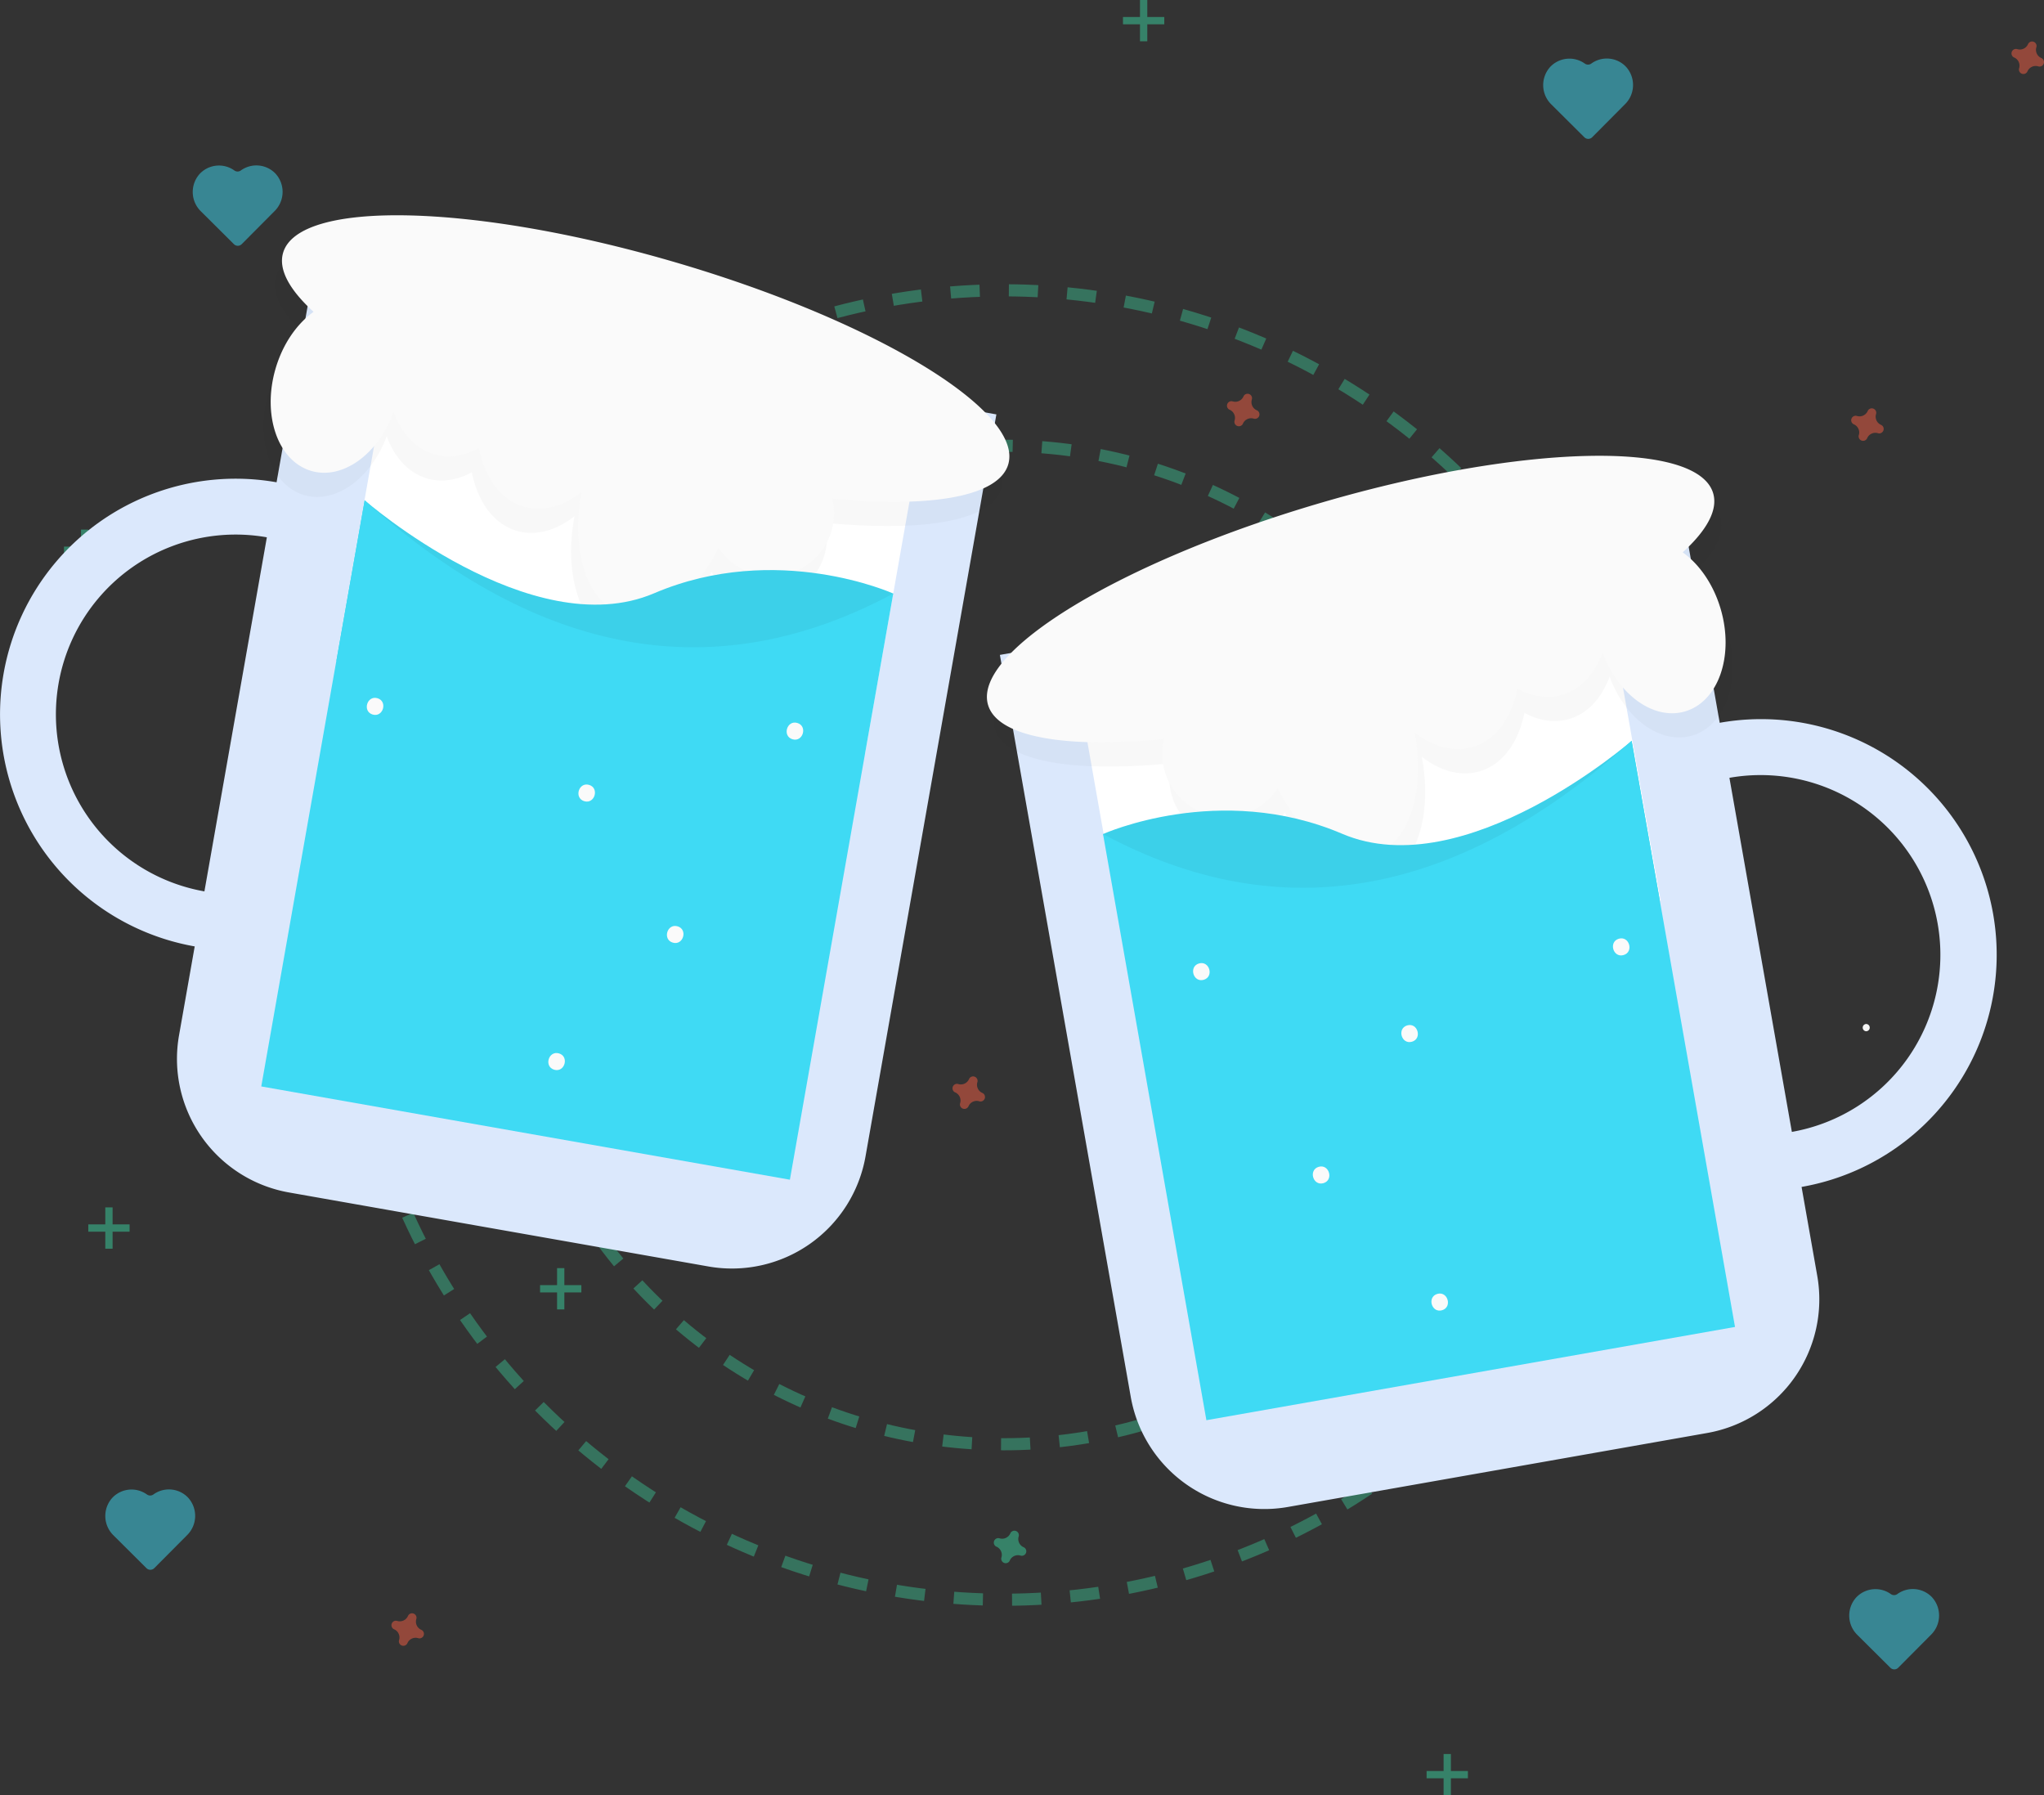 <svg height="739" viewBox="0 0 841.547 739" width="841.547" xmlns="http://www.w3.org/2000/svg"><rect x="0" y="0" width="841.547" height="739" fill="#333333" stroke="none"/><circle cx="413.353" cy="389" r="269.5" style="fill:none;stroke:#3ad29f;stroke-miterlimit:10;stroke-width:5;stroke-dasharray:12;opacity:.4"/><circle cx="413.353" cy="389" r="205.5" style="fill:none;stroke:#3ad29f;stroke-miterlimit:10;stroke-width:5;stroke-dasharray:12;opacity:.4"/><path d="m947.579 505a1.501 1.501 0 0 0 0-3 1.501 1.501 0 0 0 0 3z" fill="#f5f5f5" transform="translate(-179.226 -80.5)"/><path d="m957.72 736.675a10.893 10.893 0 0 0 -14.206 1.322 11.127 11.127 0 0 0 .442 15.509l13.58 13.504a2.267 2.267 0 0 0 3.206-.009l13.504-13.58a11.127 11.127 0 0 0 .355-15.511 10.893 10.893 0 0 0 -14.213-1.243 2.286 2.286 0 0 1 -2.668.007z" fill="#3fdaf4" opacity=".5" transform="translate(-179.226 -80.5)"/><path d="m239.72 695.675a10.893 10.893 0 0 0 -14.206 1.322 11.127 11.127 0 0 0 .442 15.509l13.58 13.504a2.267 2.267 0 0 0 3.206-.009l13.504-13.58a11.127 11.127 0 0 0 .355-15.511 10.893 10.893 0 0 0 -14.213-1.243 2.286 2.286 0 0 1 -2.668.007z" fill="#3fdaf4" opacity=".5" transform="translate(-179.226 -80.5)"/><path d="m275.72 150.675a10.893 10.893 0 0 0 -14.206 1.322 11.127 11.127 0 0 0 .442 15.509l13.58 13.504a2.267 2.267 0 0 0 3.206-.009l13.504-13.58a11.127 11.127 0 0 0 .355-15.511 10.893 10.893 0 0 0 -14.213-1.243 2.286 2.286 0 0 1 -2.668.007z" fill="#3fdaf4" opacity=".5" transform="translate(-179.226 -80.5)"/><path d="m831.72 106.675a10.893 10.893 0 0 0 -14.206 1.322 11.127 11.127 0 0 0 .442 15.509l13.58 13.504a2.267 2.267 0 0 0 3.206-.009l13.504-13.58a11.127 11.127 0 0 0 .355-15.511 10.893 10.893 0 0 0 -14.213-1.243 2.286 2.286 0 0 1 -2.668.007z" fill="#3fdaf4" opacity=".5" transform="translate(-179.226 -80.5)"/><g fill="#3ad29f" opacity=".5"><path d="m469.353 0h3v17h-3z"/><path d="m648.579 80.5h3v17h-3z" transform="matrix(0 1 -1 0 559.853 -641.579)"/></g><g fill="#3ad29f" opacity=".5"><path d="m33.353 218h3v17h-3z"/><path d="m212.579 298.5h3v17h-3z" transform="matrix(0 1 -1 0 341.853 12.421)"/></g><g fill="#3ad29f" opacity=".5"><path d="m594.353 722h3v17h-3z"/><path d="m773.579 802.5h3v17h-3z" transform="matrix(0 1 -1 0 1406.853 -44.579)"/></g><g fill="#3ad29f" opacity=".5"><path d="m43.353 497h3v17h-3z"/><path d="m222.579 577.5h3v17h-3z" transform="matrix(0 1 -1 0 630.853 281.421)"/></g><g fill="#3ad29f" opacity=".5"><path d="m229.353 522h3v17h-3z"/><path d="m408.579 602.5h3v17h-3z" transform="matrix(0 1 -1 0 841.853 120.421)"/></g><path d="m352.674 751.388a3.675 3.675 0 0 1 -2.047-4.441 1.766 1.766 0 0 0 .08-.408 1.843 1.843 0 0 0 -3.31-1.221 1.766 1.766 0 0 0 -.204.362 3.675 3.675 0 0 1 -4.441 2.047 1.766 1.766 0 0 0 -.408-.08 1.843 1.843 0 0 0 -1.221 3.31 1.766 1.766 0 0 0 .362.204 3.675 3.675 0 0 1 2.047 4.441 1.767 1.767 0 0 0 -.08.408 1.843 1.843 0 0 0 3.31 1.221 1.766 1.766 0 0 0 .204-.362 3.675 3.675 0 0 1 4.441-2.047 1.766 1.766 0 0 0 .408.08 1.843 1.843 0 0 0 1.221-3.31 1.766 1.766 0 0 0 -.362-.204z" fill="#f55f44" opacity=".5" transform="translate(-179.226 -80.5)"/><path d="m600.674 717.388a3.675 3.675 0 0 1 -2.047-4.441 1.766 1.766 0 0 0 .08-.408 1.843 1.843 0 0 0 -3.31-1.221 1.766 1.766 0 0 0 -.204.362 3.675 3.675 0 0 1 -4.441 2.047 1.766 1.766 0 0 0 -.408-.08 1.843 1.843 0 0 0 -1.221 3.31 1.766 1.766 0 0 0 .362.204 3.675 3.675 0 0 1 2.047 4.441 1.767 1.767 0 0 0 -.08.408 1.843 1.843 0 0 0 3.31 1.221 1.766 1.766 0 0 0 .204-.362 3.675 3.675 0 0 1 4.441-2.047 1.766 1.766 0 0 0 .408.08 1.843 1.843 0 0 0 1.221-3.31 1.766 1.766 0 0 0 -.362-.204z" fill="#3ad29f" opacity=".5" transform="translate(-179.226 -80.5)"/><path d="m696.674 249.388a3.675 3.675 0 0 1 -2.047-4.441 1.766 1.766 0 0 0 .08-.408 1.843 1.843 0 0 0 -3.31-1.221 1.766 1.766 0 0 0 -.204.362 3.675 3.675 0 0 1 -4.441 2.047 1.766 1.766 0 0 0 -.408-.08 1.843 1.843 0 0 0 -1.221 3.31 1.766 1.766 0 0 0 .362.204 3.675 3.675 0 0 1 2.047 4.441 1.767 1.767 0 0 0 -.08.408 1.843 1.843 0 0 0 3.31 1.221 1.766 1.766 0 0 0 .204-.362 3.675 3.675 0 0 1 4.441-2.047 1.766 1.766 0 0 0 .408.08 1.843 1.843 0 0 0 1.221-3.31 1.766 1.766 0 0 0 -.362-.204z" fill="#f55f44" opacity=".5" transform="translate(-179.226 -80.5)"/><path d="m953.674 255.388a3.675 3.675 0 0 1 -2.047-4.441 1.766 1.766 0 0 0 .08-.408 1.843 1.843 0 0 0 -3.31-1.221 1.766 1.766 0 0 0 -.204.362 3.675 3.675 0 0 1 -4.441 2.047 1.766 1.766 0 0 0 -.408-.08 1.843 1.843 0 0 0 -1.221 3.31 1.766 1.766 0 0 0 .362.204 3.675 3.675 0 0 1 2.047 4.441 1.767 1.767 0 0 0 -.08.408 1.843 1.843 0 0 0 3.31 1.221 1.766 1.766 0 0 0 .204-.362 3.675 3.675 0 0 1 4.441-2.047 1.766 1.766 0 0 0 .408.08 1.843 1.843 0 0 0 1.221-3.31 1.766 1.766 0 0 0 -.362-.204z" fill="#f55f44" opacity=".5" transform="translate(-179.226 -80.5)"/><path d="m583.674 530.388a3.675 3.675 0 0 1 -2.047-4.441 1.766 1.766 0 0 0 .08-.408 1.843 1.843 0 0 0 -3.31-1.221 1.766 1.766 0 0 0 -.204.362 3.675 3.675 0 0 1 -4.441 2.047 1.766 1.766 0 0 0 -.408-.08 1.843 1.843 0 0 0 -1.221 3.31 1.766 1.766 0 0 0 .362.204 3.675 3.675 0 0 1 2.047 4.441 1.767 1.767 0 0 0 -.08.408 1.843 1.843 0 0 0 3.31 1.221 1.766 1.766 0 0 0 .204-.362 3.675 3.675 0 0 1 4.441-2.047 1.766 1.766 0 0 0 .408.08 1.843 1.843 0 0 0 1.221-3.31 1.766 1.766 0 0 0 -.362-.204z" fill="#f55f44" opacity=".5" transform="translate(-179.226 -80.5)"/><path d="m1019.674 104.388a3.675 3.675 0 0 1 -2.047-4.441 1.766 1.766 0 0 0 .08-.408 1.843 1.843 0 0 0 -3.31-1.221 1.766 1.766 0 0 0 -.204.362 3.675 3.675 0 0 1 -4.441 2.047 1.766 1.766 0 0 0 -.408-.08 1.843 1.843 0 0 0 -1.221 3.31 1.766 1.766 0 0 0 .362.204 3.675 3.675 0 0 1 2.047 4.441 1.767 1.767 0 0 0 -.08.408 1.843 1.843 0 0 0 3.31 1.221 1.766 1.766 0 0 0 .204-.362 3.675 3.675 0 0 1 4.441-2.047 1.766 1.766 0 0 0 .408.08 1.843 1.843 0 0 0 1.221-3.31 1.766 1.766 0 0 0 -.362-.204z" fill="#f55f44" opacity=".5" transform="translate(-179.226 -80.5)"/><path d="m887.26 378.024-13.724-77.799-282.636 49.857 53.88 305.442a55.843 55.843 0 0 0 64.694 45.293l172.649-30.455a55.843 55.843 0 0 0 45.293-64.694l-6.455-36.593a97 97 0 1 0 -33.701-191.05zm29.706 168.4-25.71-145.75a74 74 0 1 1 25.71 145.75z" fill="#dbe8fc" transform="translate(-179.226 -80.5)"/><path d="m631.329 333.662h221v138h-221z" fill="#fff" transform="matrix(.985 -.174 .174 .985 -237.897 54.49)"/><g transform="translate(-179.226 -80.5)"><path d="m887.476 293.527c-6.41-21.986-78.443-20.321-160.889 3.717s-144.085 61.349-137.675 83.334c3.91 13.409 32.237 18.016 72.442 14.119a25.91 25.91 0 0 0 46.859 20.236c9.653 19.627 25.515 31.403 39.094 27.444 14.862-4.333 21.906-26.028 17.284-50.391 7.486 5.854 15.935 8.31 23.771 6.026 9.554-2.786 16.088-12.003 18.5-24.07 6.023 3.22 12.395 4.264 18.407 2.511 7.704-2.246 13.449-8.672 16.65-17.403 6.358 17.307 21.008 28.02 33.938 24.25 13.741-4.006 20.333-22.849 14.724-42.087-2.978-10.215-8.798-18.486-15.659-23.399 9.89-9.013 14.561-17.402 12.553-24.287z" opacity=".03"/><path d="m884.574 283.575c-6.41-21.986-78.443-20.321-160.889 3.717s-144.085 61.349-137.675 83.334c3.91 13.409 32.237 18.016 72.442 14.119a25.91 25.91 0 0 0 46.859 20.236c9.653 19.627 25.515 31.403 39.094 27.444 14.862-4.333 21.906-26.028 17.284-50.391 7.486 5.854 15.935 8.31 23.771 6.026 9.554-2.786 16.088-12.003 18.5-24.07 6.023 3.22 12.395 4.264 18.407 2.511 7.704-2.246 13.449-8.672 16.65-17.403 6.358 17.307 21.008 28.02 33.938 24.25 13.741-4.006 20.333-22.849 14.724-42.087-2.978-10.215-8.798-18.486-15.659-23.399 9.89-9.013 14.561-17.402 12.553-24.287z" fill="#fafafa"/><path d="m633.356 423.828s47.966-21.662 98.478-.109 119.162-38.282 119.162-38.282l11.631 65.935-151.941 48.174-44.431-4.348z" fill="#3fdaf4"/><path d="m633.356 423.828s47.966-21.662 98.478-.109 119.162-38.282 119.162-38.282l11.631 65.935-151.941 48.174-44.431-4.348z" opacity=".05"/><path d="m893.557 626.711-217.64 38.391-42.561-241.275q109.39 58.691 217.64-38.391z" fill="#3fdaf4"/><g fill="#fafafa"><path d="m672.866 477.091c-4.324 1.261-2.372 7.983 1.959 6.72 4.324-1.261 2.372-7.983-1.959-6.72z"/><path d="m770.988 613.113c-4.324 1.261-2.372 7.983 1.959 6.72 4.324-1.261 2.372-7.983-1.959-6.72z"/><path d="m722.158 560.801c-4.324 1.261-2.372 7.983 1.959 6.72 4.324-1.261 2.372-7.983-1.959-6.72z"/><path d="m758.599 502.585c-4.324 1.261-2.372 7.983 1.959 6.72 4.324-1.261 2.372-7.983-1.959-6.72z"/><path d="m845.726 466.907c-4.324 1.261-2.372 7.983 1.959 6.72 4.324-1.261 2.372-7.983-1.959-6.72z"/></g><path d="m180.717 357.698a97 97 0 0 0 78.675 112.376l-6.455 36.593a55.843 55.843 0 0 0 45.293 64.694l172.649 30.455a55.843 55.843 0 0 0 64.694-45.293l53.88-305.442-282.636-49.857-13.724 77.799a97 97 0 0 0 -112.376 78.675zm22.65 3.995a74 74 0 0 1 85.73-60.02l-25.71 145.75a74 74 0 0 1 -60.02-85.73z" fill="#dbe8fc"/></g><path d="m328.024 234.662h221v138h-221z" fill="#fff" transform="matrix(-.985 -.174 .174 -.985 638.403 598.387)"/><g transform="translate(-179.226 -80.5)"><path d="m292.877 194.527c6.41-21.986 78.443-20.321 160.889 3.717s144.085 61.349 137.675 83.334c-3.91 13.409-32.237 18.016-72.442 14.119a25.91 25.91 0 0 1 -46.859 20.236c-9.653 19.627-25.515 31.403-39.094 27.444-14.862-4.333-21.906-26.028-17.284-50.391-7.486 5.854-15.935 8.31-23.771 6.026-9.554-2.786-16.088-12.003-18.5-24.07-6.023 3.22-12.395 4.264-18.407 2.511-7.704-2.246-13.449-8.672-16.65-17.403-6.358 17.307-21.008 28.02-33.938 24.25-13.741-4.006-20.333-22.849-14.724-42.087 2.978-10.215 8.798-18.486 15.659-23.399-9.89-9.013-14.561-17.402-12.553-24.287z" opacity=".03"/><path d="m295.779 184.575c6.41-21.986 78.443-20.321 160.889 3.717s144.085 61.349 137.675 83.334c-3.91 13.409-32.237 18.016-72.442 14.119a25.91 25.91 0 0 1 -46.859 20.236c-9.653 19.627-25.515 31.403-39.094 27.444-14.862-4.333-21.906-26.028-17.284-50.391-7.486 5.854-15.935 8.31-23.771 6.026-9.554-2.786-16.088-12.003-18.5-24.07-6.023 3.22-12.395 4.264-18.407 2.511-7.704-2.246-13.449-8.672-16.65-17.403-6.358 17.307-21.008 28.02-33.938 24.25-13.741-4.006-20.333-22.849-14.724-42.087 2.978-10.215 8.798-18.486 15.659-23.399-9.89-9.013-14.56-17.402-12.553-24.287z" fill="#fafafa"/><path d="m546.997 324.828s-47.966-21.662-98.478-.109-119.161-38.282-119.161-38.282l-11.631 65.935 151.941 48.175 44.431-4.348z" fill="#3fdaf4"/><path d="m546.997 324.828s-47.966-21.662-98.478-.109-119.161-38.282-119.161-38.282l-11.631 65.935 151.941 48.175 44.431-4.348z" opacity=".05"/><path d="m286.796 527.711 217.64 38.391 42.561-241.275q-109.39 58.691-217.64-38.391z" fill="#3fdaf4"/><path d="m507.486 378.091c4.324 1.261 2.372 7.983-1.959 6.72-4.324-1.261-2.372-7.983 1.959-6.72z" fill="#fafafa"/><path d="m409.365 514.113c4.324 1.261 2.372 7.983-1.959 6.72-4.324-1.261-2.372-7.983 1.959-6.72z" fill="#fafafa"/><path d="m458.195 461.801c4.324 1.261 2.372 7.983-1.959 6.72-4.324-1.261-2.372-7.983 1.959-6.72z" fill="#fafafa"/><path d="m421.754 403.585c4.324 1.261 2.372 7.983-1.959 6.72-4.324-1.261-2.372-7.983 1.959-6.72z" fill="#fafafa"/><path d="m334.627 367.907c4.324 1.261 2.372 7.983-1.959 6.72-4.324-1.261-2.372-7.983 1.959-6.72z" fill="#fafafa"/></g></svg>
